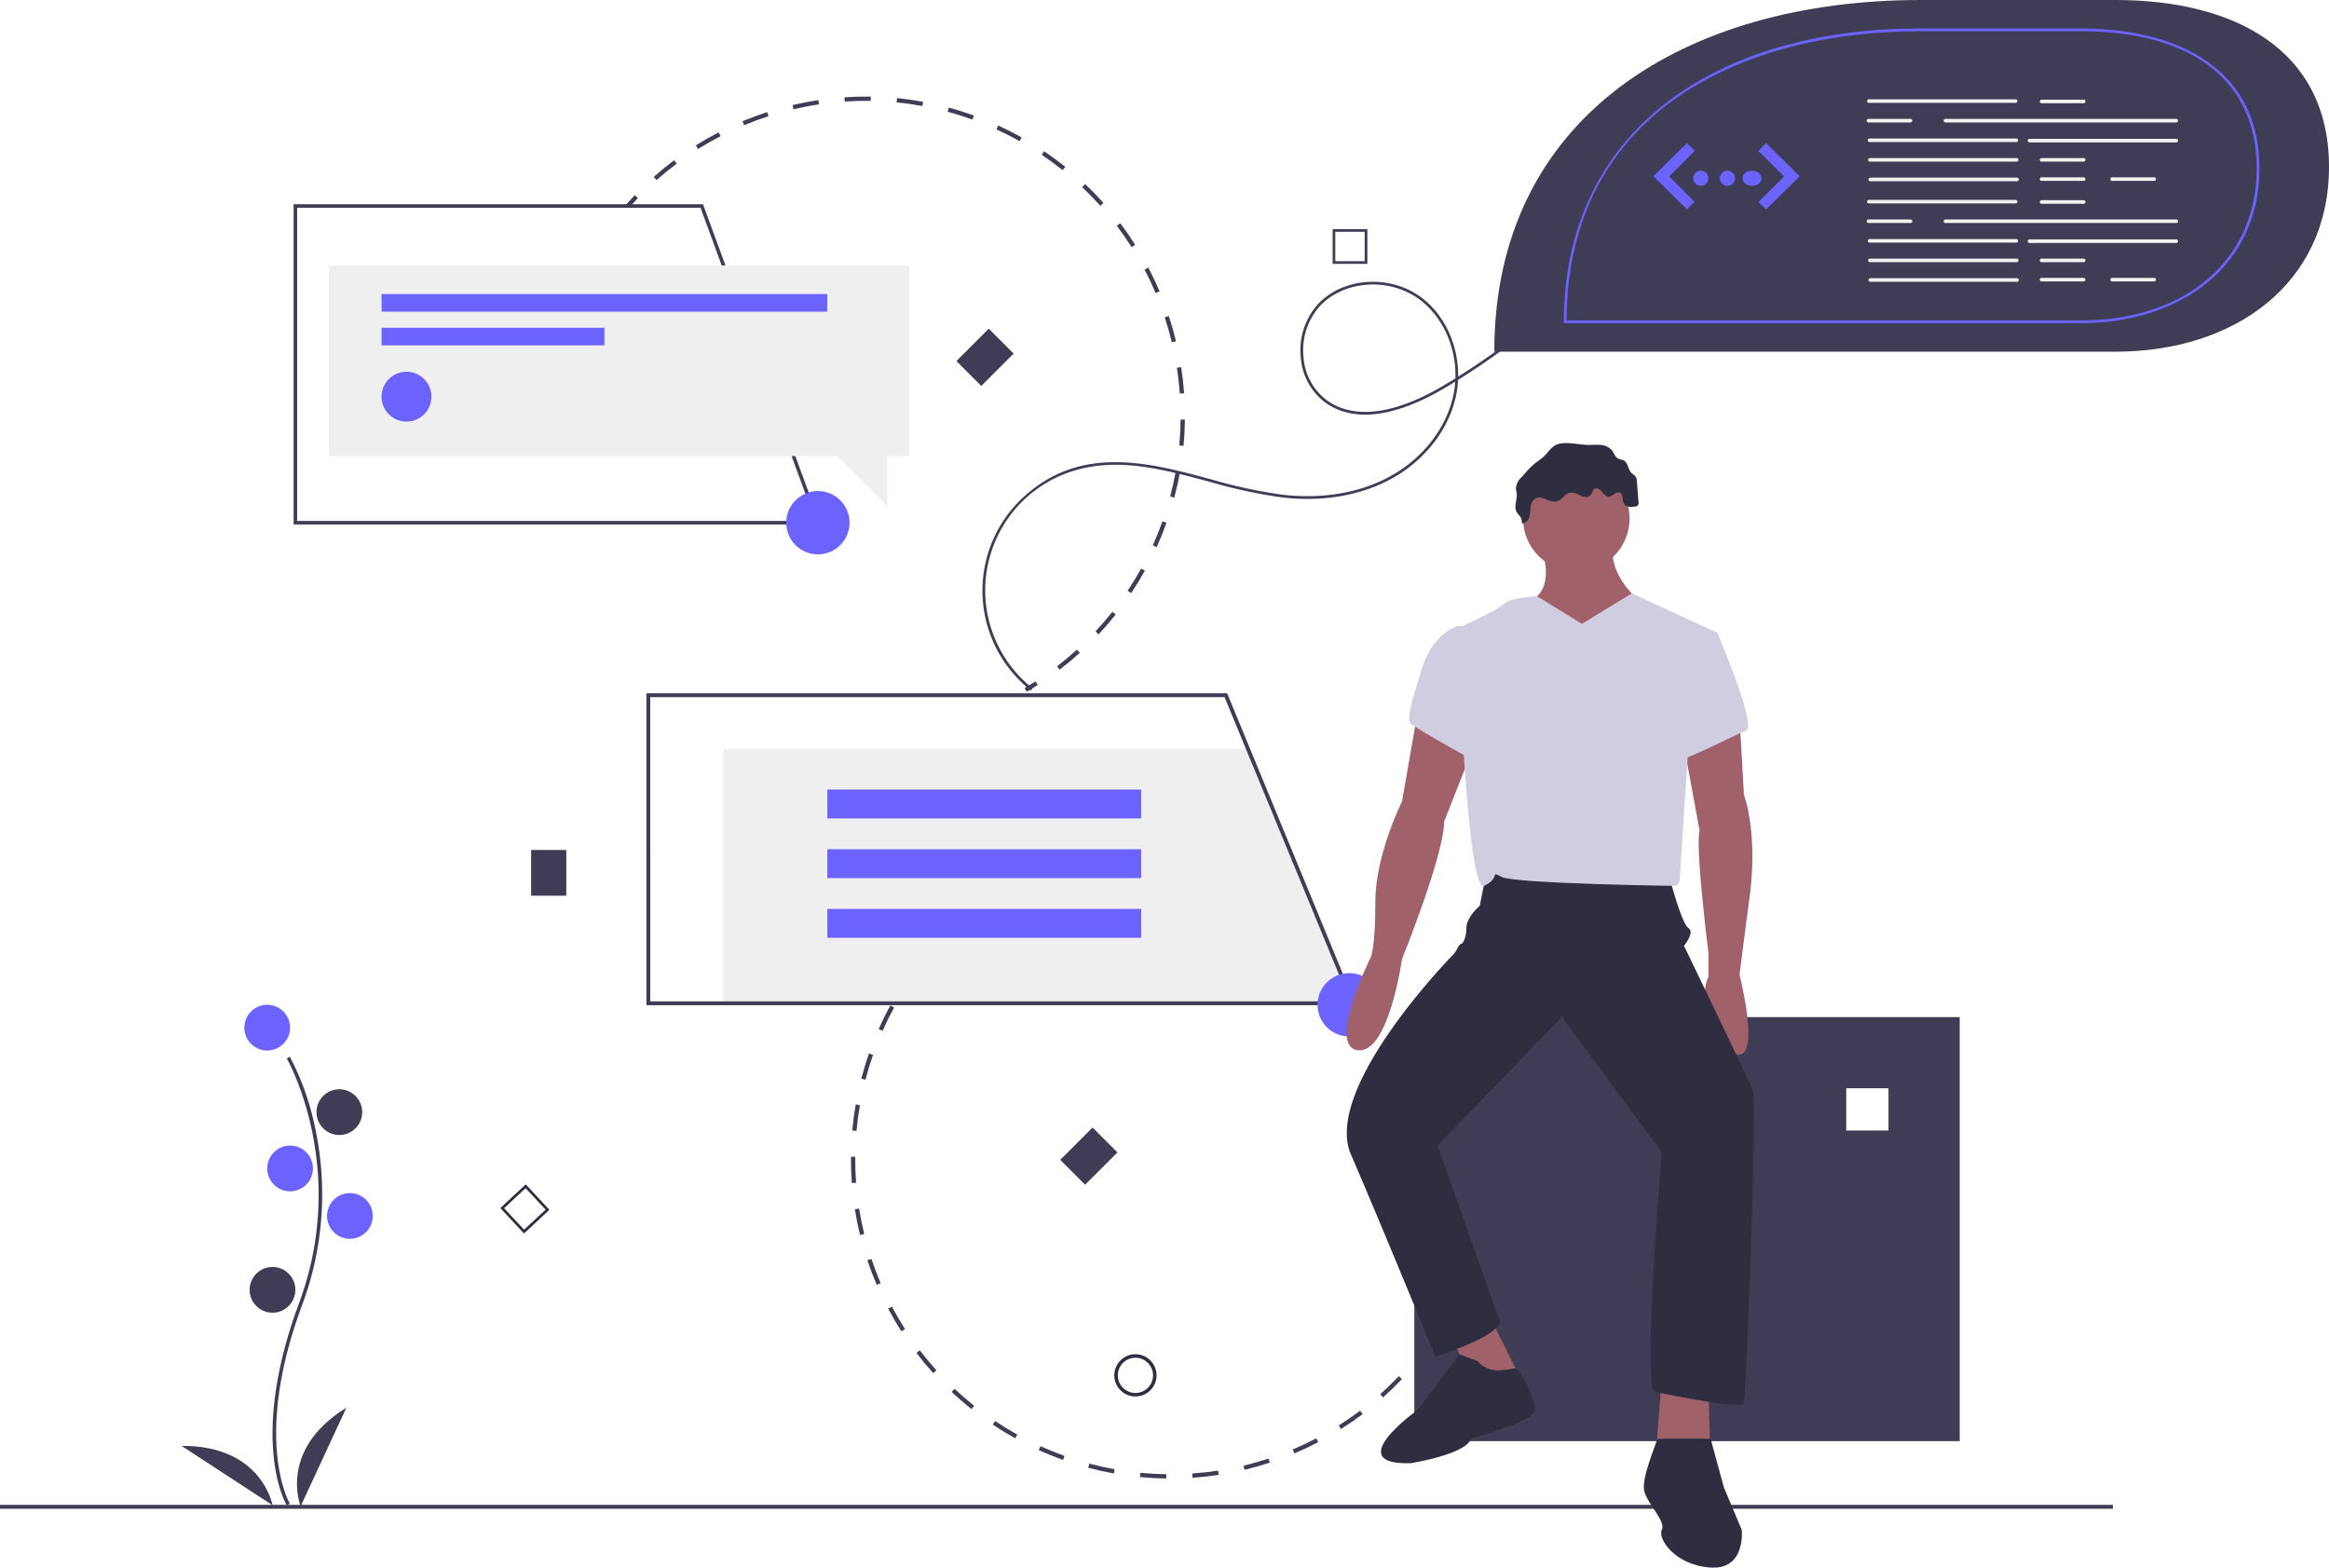 <svg xmlns="http://www.w3.org/2000/svg" width="613.959" height="413.222" viewBox="0 0 613.959 413.222">
  <g id="Group_1869" data-name="Group 1869" transform="translate(-15142.049 -6805.127)">
    <g id="Group_1866" data-name="Group 1866" transform="translate(15401.101 6805.127)">
      <path id="Path_10064" data-name="Path 10064" d="M183.062,446.346a33.032,33.032,0,0,1,11.476-5.979c11.7-3.349,23.811-.107,35.52,3.027a133.365,133.365,0,0,0,19.3,4.163c10.33,1.155,19.958-.457,27.843-4.661,8.862-4.725,15.245-12.857,17.076-21.751a25.259,25.259,0,0,0,.461-3.412q-1.31.808-2.629,1.591c-9.249,5.493-22.25,10.629-31.655,3.9a16.3,16.3,0,0,1-6.427-11.841,18.181,18.181,0,0,1,4.557-14.123,17.193,17.193,0,0,1,1.758-1.613c6.813-5.439,17.569-5.732,25.113-.357,6.389,4.552,10.174,12.778,10.052,21.121a188.075,188.075,0,0,0,15.828-11.1l.441.565a188.759,188.759,0,0,1-16.3,11.4,25.985,25.985,0,0,1-.5,4.017c-1.873,9.1-8.393,17.414-17.44,22.239-8.014,4.273-17.786,5.913-28.26,4.741a133.9,133.9,0,0,1-19.41-4.183c-12.149-3.252-23.625-6.325-35.138-3.031a32.957,32.957,0,0,0-11.409,57.511l-.445.562a33.509,33.509,0,0,1,.18-52.783Zm111.723-29.482c.271-8.271-3.422-16.487-9.742-20.99-7.951-5.665-19.586-4.821-25.934,1.879a17.456,17.456,0,0,0-4.364,13.562,15.587,15.587,0,0,0,6.131,11.327c9.09,6.5,21.806,1.451,30.872-3.933Q293.272,417.8,294.785,416.863Z" transform="translate(-170.168 -317.131)" fill="#3f3d56"/>
      <path id="Path_10065" data-name="Path 10065" d="M546.5,276.845H710.341c31.038,0,56.2-17.69,56.2-48.728h0c0-31.038-25.161-43.974-56.2-43.974H658.9c-62.075,0-112.4,30.627-112.4,92.7Z" transform="translate(-411.633 -184.143)" fill="#3f3d56"/>
      <path id="Path_10066" data-name="Path 10066" d="M734.027,282.787H597.669v-.358c0-24.378,9.5-44.463,27.468-58.083,16.594-12.577,39.481-19.225,66.187-19.225h42.7c13.62,0,25.1,2.993,33.191,8.654,9.168,6.413,13.816,15.9,13.816,28.206,0,12.365-4.77,22.8-13.795,30.163C758.832,279.008,747.037,282.787,734.027,282.787Zm-135.641-.717H734.027c27.688,0,46.29-16.111,46.29-40.089,0-22.97-16.872-36.143-46.29-36.143h-42.7C646.491,205.838,598.591,225.876,598.386,282.071Z" transform="translate(-444.465 -197.604)" fill="#6c63ff"/>
      <g id="Group_1863" data-name="Group 1863" transform="translate(233.043 26.176)">
        <path id="Path_10041" data-name="Path 10041" d="M451.927,261.565H413.242a.469.469,0,0,1,0-.939h38.685a.469.469,0,1,1,0,.939Z" transform="translate(-412.678 -260.626)" fill="#f2f2f2"/>
        <path id="Path_10042" data-name="Path 10042" d="M570.9,286.331H510.053a.469.469,0,1,1,0-.939H570.9a.469.469,0,0,1,0,.939Z" transform="translate(-489.302 -280.228)" fill="#f2f2f2"/>
        <path id="Path_10043" data-name="Path 10043" d="M452.827,311.1H414.142a.469.469,0,1,1,0-.939h38.685a.469.469,0,0,1,0,.939Z" transform="translate(-413.391 -299.829)" fill="#f2f2f2"/>
        <path id="Path_10044" data-name="Path 10044" d="M655.005,311.547H616.321a.469.469,0,1,1,0-.939h38.685a.469.469,0,1,1,0,.939Z" transform="translate(-573.41 -300.186)" fill="#f2f2f2"/>
        <path id="Path_10045" data-name="Path 10045" d="M453.277,335.862H414.592a.469.469,0,1,1,0-.939h38.685a.469.469,0,1,1,0,.939Z" transform="translate(-413.747 -319.431)" fill="#f2f2f2"/>
        <path id="Path_10046" data-name="Path 10046" d="M453.728,360.628H415.043a.469.469,0,0,1,0-.939h38.685a.469.469,0,1,1,0,.939Z" transform="translate(-414.104 -339.032)" fill="#f2f2f2"/>
        <path id="Path_10047" data-name="Path 10047" d="M642.71,262.016H631.63a.469.469,0,1,1,0-.939H642.71a.469.469,0,1,1,0,.939Z" transform="translate(-585.528 -260.983)" fill="#f2f2f2"/>
        <path id="Path_10048" data-name="Path 10048" d="M642.71,335.862H631.63a.469.469,0,1,1,0-.939H642.71a.469.469,0,1,1,0,.939Z" transform="translate(-585.528 -319.431)" fill="#f2f2f2"/>
        <path id="Path_10049" data-name="Path 10049" d="M642.71,360.178H631.63a.469.469,0,1,1,0-.939h11.08a.469.469,0,0,1,0,.939Z" transform="translate(-585.528 -338.676)" fill="#f2f2f2"/>
        <path id="Path_10050" data-name="Path 10050" d="M731.867,360.178h-11.08a.469.469,0,1,1,0-.939h11.08a.469.469,0,1,1,0,.939Z" transform="translate(-656.093 -338.676)" fill="#f2f2f2"/>
        <path id="Path_10051" data-name="Path 10051" d="M423.871,286.331h-11.08a.469.469,0,1,1,0-.939h11.08a.469.469,0,0,1,0,.939Z" transform="translate(-412.322 -280.228)" fill="#f2f2f2"/>
      </g>
      <g id="Group_1865" data-name="Group 1865" transform="translate(233.043 52.68)">
        <path id="Path_10041-2" data-name="Path 10041" d="M451.927,261.565H413.242a.469.469,0,0,1,0-.939h38.685a.469.469,0,1,1,0,.939Z" transform="translate(-412.678 -260.626)" fill="#f2f2f2"/>
        <path id="Path_10042-2" data-name="Path 10042" d="M570.9,286.331H510.053a.469.469,0,1,1,0-.939H570.9a.469.469,0,0,1,0,.939Z" transform="translate(-489.302 -280.228)" fill="#f2f2f2"/>
        <path id="Path_10043-2" data-name="Path 10043" d="M452.827,311.1H414.142a.469.469,0,1,1,0-.939h38.685a.469.469,0,0,1,0,.939Z" transform="translate(-413.391 -299.829)" fill="#f2f2f2"/>
        <path id="Path_10044-2" data-name="Path 10044" d="M655.005,311.547H616.321a.469.469,0,1,1,0-.939h38.685a.469.469,0,1,1,0,.939Z" transform="translate(-573.41 -300.186)" fill="#f2f2f2"/>
        <path id="Path_10045-2" data-name="Path 10045" d="M453.277,335.862H414.592a.469.469,0,1,1,0-.939h38.685a.469.469,0,1,1,0,.939Z" transform="translate(-413.747 -319.431)" fill="#f2f2f2"/>
        <path id="Path_10046-2" data-name="Path 10046" d="M453.728,360.628H415.043a.469.469,0,0,1,0-.939h38.685a.469.469,0,1,1,0,.939Z" transform="translate(-414.104 -339.032)" fill="#f2f2f2"/>
        <path id="Path_10047-2" data-name="Path 10047" d="M642.71,262.016H631.63a.469.469,0,1,1,0-.939H642.71a.469.469,0,1,1,0,.939Z" transform="translate(-585.528 -260.983)" fill="#f2f2f2"/>
        <path id="Path_10048-2" data-name="Path 10048" d="M642.71,335.862H631.63a.469.469,0,1,1,0-.939H642.71a.469.469,0,1,1,0,.939Z" transform="translate(-585.528 -319.431)" fill="#f2f2f2"/>
        <path id="Path_10049-2" data-name="Path 10049" d="M642.71,360.178H631.63a.469.469,0,1,1,0-.939h11.08a.469.469,0,0,1,0,.939Z" transform="translate(-585.528 -338.676)" fill="#f2f2f2"/>
        <path id="Path_10050-2" data-name="Path 10050" d="M731.867,360.178h-11.08a.469.469,0,1,1,0-.939h11.08a.469.469,0,1,1,0,.939Z" transform="translate(-656.093 -338.676)" fill="#f2f2f2"/>
        <path id="Path_10051-2" data-name="Path 10051" d="M423.871,286.331h-11.08a.469.469,0,1,1,0-.939h11.08a.469.469,0,0,1,0,.939Z" transform="translate(-412.322 -280.228)" fill="#f2f2f2"/>
      </g>
      <g id="Group_1864" data-name="Group 1864" transform="translate(176.801 37.721)">
        <path id="Path_10062" data-name="Path 10062" d="M455.864,401.13l-8.85,8.739,8.85,8.739,1.991-1.991-6.693-6.693,6.748-6.748Z" transform="translate(-447.014 -401.13)" fill="#6c63ff"/>
        <path id="Path_10063" data-name="Path 10063" d="M610.714,401.13l8.85,8.739-8.85,8.739-1.991-1.991,6.693-6.693-6.748-6.748Z" transform="translate(-580.987 -401.13)" fill="#6c63ff"/>
        <circle id="Ellipse_467" data-name="Ellipse 467" cx="2" cy="2" r="2" transform="translate(10.51 7.279)" fill="#6c63ff"/>
        <circle id="Ellipse_468" data-name="Ellipse 468" cx="2" cy="2" r="2" transform="translate(17.51 7.279)" fill="#6c63ff"/>
        <ellipse id="Ellipse_469" data-name="Ellipse 469" cx="2.5" cy="2" rx="2.5" ry="2" transform="translate(23.51 7.279)" fill="#6c63ff"/>
      </g>
    </g>
    <g id="undraw_site_content_ihgn" transform="translate(15189.907 6830.577)">
      <path id="Path_9968" data-name="Path 9968" d="M314.45,90.5c.747-.848,1.522-1.692,2.3-2.509l.816.779c-.77.806-1.534,1.639-2.271,2.476Z" transform="translate(-197.275 -62.001)" fill="#3f3d56"/>
      <path id="Path_9969" data-name="Path 9969" d="M330.181,53.128c1.724-1.53,3.532-3.005,5.374-4.385l.677.9c-1.817,1.362-3.6,2.817-5.3,4.326Zm11.094-8.309c1.951-1.223,3.978-2.379,6.025-3.437l.518,1c-2.019,1.043-4.019,2.183-5.943,3.39Zm12.313-6.362c2.123-.883,4.312-1.689,6.507-2.4l.347,1.074c-2.166.7-4.326,1.494-6.42,2.365ZM367.034,35.3l-.258-1.1c2.245-.528,4.536-.969,6.808-1.312L373.752,34C371.51,34.342,369.25,34.777,367.034,35.3Zm13.518-2.033-.075-1.126c2.3-.154,4.63-.213,6.932-.177l-.018,1.128c-2.271-.036-4.572.022-6.838.174Zm13.668.219.112-1.122c2.292.228,4.6.555,6.871.972l-.2,1.11c-2.236-.412-4.517-.735-6.778-.959ZM436.5,182.128c1.8-1.38,3.57-2.854,5.254-4.381l.758.836c-1.708,1.548-3.5,3.042-5.326,4.441ZM407.673,35.96l.3-1.089c2.222.6,4.447,1.305,6.615,2.09l-.384,1.061C412.061,37.248,409.865,36.554,407.673,35.96ZM446.63,172.947c1.551-1.659,3.053-3.4,4.463-5.185l.885.7c-1.43,1.806-2.952,3.574-4.524,5.255Zm-26.1-132.334.47-1.026c2.094.959,4.174,2.016,6.183,3.143l-.552.984C424.653,42.6,422.6,41.558,420.534,40.612Zm34.583,121.615c1.26-1.892,2.457-3.858,3.558-5.846l.987.547c-1.116,2.014-2.329,4.007-3.606,5.924ZM432.461,47.3l.63-.935c1.909,1.287,3.789,2.669,5.587,4.108l-.7.881C436.2,49.935,434.345,48.571,432.461,47.3Zm29.282,102.964c.935-2.072,1.795-4.208,2.556-6.348l1.063.378c-.772,2.17-1.643,4.334-2.591,6.434Zm-18.61-94.42.775-.82c1.674,1.583,3.3,3.253,4.837,4.966l-.84.753C446.39,59.055,444.784,57.406,443.133,55.845Zm23.192,81.535c.583-2.2,1.081-4.448,1.48-6.682l1.111.2c-.4,2.264-.909,4.543-1.5,6.773ZM452.256,66.019l.9-.681c1.39,1.835,2.72,3.75,3.952,5.692l-.953.6C454.938,69.719,453.627,67.829,452.256,66.019Zm16.471,57.9c.212-2.261.332-4.561.356-6.834l1.128.012c-.024,2.3-.146,4.635-.361,6.928Zm-9.152-46.359,1-.523c1.067,2.037,2.062,4.147,2.959,6.271l-1.039.439c-.885-2.095-1.867-4.176-2.919-6.186Zm9.3,32.684c-.164-2.261-.425-4.549-.776-6.8l1.115-.174c.356,2.28.621,4.6.786,6.89ZM464.895,90.15l1.072-.352c.718,2.184,1.357,4.435,1.9,6.671l-1.1.264c-.531-2.208-1.162-4.427-1.87-6.583Z" transform="translate(-205.71 -31.952)" fill="#3f3d56"/>
      <path id="Path_9970" data-name="Path 9970" d="M541.012,366.085c.963-.563,1.927-1.153,2.867-1.755l.609.95c-.952.61-1.93,1.208-2.906,1.779Z" transform="translate(-318.76 -210.177)" fill="#3f3d56"/>
      <path id="Path_9972" data-name="Path 9972" d="M762.5,555.158V666.931H906.275V555.158Zm125,29.891H876.365V573.913H887.5Z" transform="translate(-437.524 -312.5)" fill="#3f3d56"/>
      <rect id="Rectangle_2482" data-name="Rectangle 2482" width="9.276" height="12.059" transform="translate(92.153 198.597)" fill="#3f3d56"/>
      <rect id="Rectangle_2483" data-name="Rectangle 2483" width="9.276" height="12.059" transform="translate(240.159 271.756) rotate(45)" fill="#3f3d56"/>
      <rect id="Rectangle_2484" data-name="Rectangle 2484" width="9.276" height="12.059" transform="translate(212.796 61.194) rotate(45)" fill="#3f3d56"/>
      <path id="Path_9973" data-name="Path 9973" d="M782.508,717.809c-.513,1.007-1.054,2.017-1.606,3l-.984-.552c.546-.972,1.079-1.968,1.585-2.962Z" transform="translate(-446.864 -399.441)" fill="#3f3d56"/>
      <path id="Path_9974" data-name="Path 9974" d="M596.216,622.857c-1.29,1.91-2.675,3.788-4.117,5.582l-.88-.706c1.422-1.77,2.789-3.623,4.061-5.507Zm-8.682,10.8c-1.586,1.669-3.263,3.293-4.982,4.825l-.751-.842c1.7-1.512,3.35-3.113,4.915-4.76Zm-10.347,9.221c-1.837,1.382-3.757,2.707-5.707,3.938l-.6-.954c1.925-1.214,3.819-2.522,5.631-3.886Zm-12.24,6.4.523,1c-2.044,1.069-4.153,2.065-6.269,2.961l-.44-1.039C560.848,651.32,562.929,650.337,564.946,649.282Zm-12.589,5.326.353,1.072c-2.187.72-4.432,1.357-6.671,1.893l-.263-1.1C547.985,655.946,550.2,655.318,552.357,654.608Zm-13.294,3.183.171,1.115c-2.277.349-4.6.606-6.9.765l-.078-1.126c2.269-.156,4.558-.41,6.8-.754ZM461.189,524.305c-1.4,1.784-2.749,3.651-4,5.549l-.942-.622c1.27-1.924,2.634-3.816,4.056-5.625Zm64.227,134.429-.015,1.128c-2.3-.032-4.632-.16-6.927-.381l.108-1.123C520.846,658.576,523.145,658.7,525.416,658.734ZM453.657,535.715c-1.09,1.992-2.112,4.055-3.036,6.131l-1.031-.459c.936-2.1,1.972-4.2,3.077-6.214ZM511.8,657.422l-.2,1.111c-2.267-.409-4.544-.916-6.77-1.508l.29-1.09C507.319,656.518,509.566,657.019,511.8,657.422ZM448.1,548.206c-.751,2.145-1.422,4.348-1.995,6.546l-1.092-.284c.58-2.228,1.26-4.46,2.021-6.634Zm50.49,105.7-.378,1.063c-2.169-.772-4.333-1.644-6.432-2.592l.464-1.028C494.313,652.282,496.448,653.142,498.588,653.9Zm-53.937-92.465c-.391,2.239-.693,4.522-.9,6.784l-1.124-.1c.209-2.293.515-4.607.911-6.876Zm41.477,86.839-.547.986c-2.015-1.117-4.006-2.331-5.919-3.609l.627-.938C482.176,645.979,484.141,647.176,486.129,648.279Zm-42.715-73.22c-.019,2.276.057,4.577.226,6.84l-1.125.084c-.171-2.294-.248-4.626-.229-6.933Zm31.351,65.631-.7.883c-1.8-1.432-3.566-2.957-5.242-4.533l.773-.822C471.247,637.772,472.987,639.276,474.765,640.689ZM444.43,588.7c.356,2.243.811,4.5,1.352,6.709l-1.1.268c-.549-2.238-1.01-4.526-1.371-6.8Zm20.379,42.633-.838.755c-1.539-1.708-3.028-3.505-4.424-5.339l.9-.683C461.822,627.872,463.29,629.644,464.809,631.33Zm-17.123-29.352c.72,2.15,1.541,4.3,2.44,6.392l-1.037.445c-.911-2.12-1.743-4.3-2.473-6.479Zm8.843,18.475-.951.607c-1.238-1.937-2.416-3.959-3.493-5.991l1-.528C454.145,616.548,455.307,618.541,456.529,620.453Z" transform="translate(-265.82 -295.583)" fill="#3f3d56"/>
      <path id="Path_9975" data-name="Path 9975" d="M494.15,507.639c-.793.784-1.581,1.6-2.341,2.412l-.825-.769c.771-.827,1.57-1.65,2.374-2.445Z" transform="translate(-291.934 -286.59)" fill="#3f3d56"/>
      <g id="Group_1868" data-name="Group 1868" transform="translate(0 239.411)">
        <g id="Group_1867" data-name="Group 1867" transform="translate(0 0)">
          <path id="Path_9976" data-name="Path 9976" d="M1021.29,430.933c-.106-.174-2.616-4.364-3.486-13.066-.8-7.983-.285-21.439,6.694-40.21,13.221-35.559-3.047-64.25-3.213-64.536l.8-.466a71.222,71.222,0,0,1,6.719,19.036,83.047,83.047,0,0,1-3.439,46.289c-13.2,35.5-3.386,52.3-3.285,52.469Z" transform="translate(-993.536 -298.975)" fill="#3f3d56"/>
          <circle id="Ellipse_451" data-name="Ellipse 451" cx="6.029" cy="6.029" r="6.029" transform="translate(16.556)" fill="#6c63ff"/>
          <circle id="Ellipse_452" data-name="Ellipse 452" cx="6.029" cy="6.029" r="6.029" transform="translate(35.571 22.262)" fill="#3f3d56"/>
          <circle id="Ellipse_453" data-name="Ellipse 453" cx="6.029" cy="6.029" r="6.029" transform="translate(22.585 37.103)" fill="#6c63ff"/>
          <circle id="Ellipse_454" data-name="Ellipse 454" cx="6.029" cy="6.029" r="6.029" transform="translate(38.354 49.626)" fill="#6c63ff"/>
          <circle id="Ellipse_455" data-name="Ellipse 455" cx="6.029" cy="6.029" r="6.029" transform="translate(17.947 69.105)" fill="#3f3d56"/>
          <path id="Path_9977" data-name="Path 9977" d="M1032.385,538.13s-6.029-14.841,12.058-25.972Z" transform="translate(-1000.988 -405.95)" fill="#3f3d56"/>
          <path id="Path_9978" data-name="Path 9978" d="M989.785,549.486S987.041,533.7,965.8,533.839Z" transform="translate(-965.804 -417.575)" fill="#3f3d56"/>
        </g>
      </g>
      <path id="Path_9979" data-name="Path 9979" d="M597.549,757.885a5.565,5.565,0,1,1,5.565-5.565,5.565,5.565,0,0,1-5.565,5.565Zm0-10.2a4.638,4.638,0,1,0,4.638,4.638A4.638,4.638,0,0,0,597.549,747.682Z" transform="translate(-346.091 -415.236)" fill="#2f2e41"/>
      <path id="Path_9980" data-name="Path 9980" d="M725.225,116.458H716.07V107.3h9.156Zm-8.451-.7h7.747v-7.747h-7.747Z" transform="translate(-412.628 -72.356)" fill="#3f3d56"/>
      <path id="Path_9981" data-name="Path 9981" d="M190.235,663.163l-6.245-6.7,6.7-6.245,6.245,6.7Zm-5.25-6.661,5.284,5.665,5.665-5.284-5.284-5.665Z" transform="translate(-99.957 -363.475)" fill="#2f2e41"/>
      <path id="Path_9982" data-name="Path 9982" d="M410.238,437.885H244.286V370.9h138.04Z" transform="translate(-101.447 -198.878)" fill="#efefef"/>
      <path id="Path_9983" data-name="Path 9983" d="M513.027,453.329H326.017V371.115h153.1l.129.314Zm-185.995-1.015H511.51L478.434,372.13h-151.4Z" transform="translate(-203.477 -213.815)" fill="#3f3d56"/>
      <rect id="Rectangle_2485" data-name="Rectangle 2485" width="82.722" height="7.612" transform="translate(170.244 182.675)" fill="#6c63ff"/>
      <rect id="Rectangle_2486" data-name="Rectangle 2486" width="82.722" height="7.612" transform="translate(170.244 198.407)" fill="#6c63ff"/>
      <rect id="Rectangle_2487" data-name="Rectangle 2487" width="82.722" height="7.612" transform="translate(170.244 214.14)" fill="#6c63ff"/>
      <path id="Path_9984" data-name="Path 9984" d="M264.373,177.568H125.5V93.158H233.423l.112.3Zm-137.946-.928H263.045l-30.27-82.555H126.428Z" transform="translate(-95.958 -64.771)" fill="#3f3d56"/>
      <circle id="Ellipse_456" data-name="Ellipse 456" cx="8.348" cy="8.348" r="8.348" transform="translate(159.403 103.984)" fill="#6c63ff"/>
      <rect id="Rectangle_2534" data-name="Rectangle 2534" width="556.981" height="1.039" transform="translate(-47.858 371.216)" fill="#3f3d56"/>
      <circle id="Ellipse_457" data-name="Ellipse 457" cx="8.348" cy="8.348" r="8.348" transform="translate(299.468 231.063)" fill="#6c63ff"/>
      <circle id="Ellipse_458" data-name="Ellipse 458" cx="14.047" cy="14.047" r="14.047" transform="translate(353.634 97.142)" fill="#a0616a"/>
      <path id="Path_9986" data-name="Path 9986" d="M830.041,284.854s4.682,10.536-1.756,14.633,10.536,21.071,10.536,21.071l18.73-19.9s-9.95-6.438-8.194-16.974Z" transform="translate(-472.017 -166.933)" fill="#a0616a"/>
      <path id="Path_9987" data-name="Path 9987" d="M742.708,382.121l-4.1,23.412s-7.024,14.047-7.024,26.339-1.171,14.633-1.171,14.633-11.706,23.412-3.512,24.583,11.706-24,11.706-24,11.121-27.51,11.121-36.289l7.609-19.315Z" transform="translate(-416.877 -219.716)" fill="#a0616a"/>
      <path id="Path_9988" data-name="Path 9988" d="M930.42,384.645l1.171,20.486s4.1,10.536,1.171,29.266l-2.341,18.145s5.268,20.486,0,21.071-11.706-12.877-8.194-20.486v-6.438s-3.512-27.51-2.341-32.192l-4.1-22.242Z" transform="translate(-519.718 -221.07)" fill="#a0616a"/>
      <path id="Path_9989" data-name="Path 9989" d="M657.776,698.211l5.853,15.218,12.877-2.341L668.312,694.7Z" transform="translate(-323.164 -372.505)" fill="#a0616a"/>
      <path id="Path_9990" data-name="Path 9990" d="M775.637,728.773l-1.756,22.242h14.633l-.585-19.315Z" transform="translate(-385.421 -390.775)" fill="#a0616a"/>
      <path id="Path_9991" data-name="Path 9991" d="M760.923,470.838l-1.756,8.78s-3.512,2.927-3.512,5.853-1.171,4.1-1.171,4.1-.585,0-1.171,1.171a7.243,7.243,0,0,1-1.171,1.756s-34.533,35.119-26.924,52.678,22.242,53.263,22.242,53.263,16.974-5.268,16.974-9.365l-16.389-46.24,32.777-33.948,26.339,35.7s-5.268,62.628-1.756,63.214,22.827,4.682,23.412,2.926,3.512-79.6,2.341-82.529-18.145-38.045-18.145-38.045,2.927-3.512,1.171-4.682-4.683-12.292-4.683-12.292S763.849,465.57,760.923,470.838Z" transform="translate(-416.946 -266.291)" fill="#2f2e41"/>
      <path id="Path_9992" data-name="Path 9992" d="M819.839,322.363l-11.8-7.276s-6.932.253-8.688,2.008-12.292,6.438-12.292,6.438,2.341,70.237,7.024,67.9,1.171-4.1,4.682-2.341,45.069,2.341,45.654,2.341,1.171-1.171,1.171-1.171l2.341-35.7,7.609-29.851L833.016,314.34Z" transform="translate(-450.694 -183.371)" fill="#d0cde1"/>
      <path id="Path_9993" data-name="Path 9993" d="M777.015,332.9h-4.682s-6.438,1.756-9.365,11.121-4.1,13.462-2.927,14.633,16.974,9.95,16.974,9.95Z" transform="translate(-435.965 -193.325)" fill="#d0cde1"/>
      <path id="Path_9994" data-name="Path 9994" d="M912.312,335.426l8.194.585s10.536,24.583,7.609,25.754-19.9,9.95-19.9,8.194S912.312,335.426,912.312,335.426Z" transform="translate(-515.658 -194.678)" fill="#d0cde1"/>
      <path id="Path_9995" data-name="Path 9995" d="M768.994,748.6l-4.773-1.756-11.031,14.633s-20.486,14.633-1.756,14.047c0,0,14.633-2.341,15.8-6.438,0,0,16.974-4.683,16.974-7.609s-3.9-10.728-5.17-10.925S772.506,752.7,768.994,748.6Z" transform="translate(-427.359 -415.284)" fill="#2f2e41"/>
      <path id="Path_9996" data-name="Path 9996" d="M910.564,794.725s-14.229-.231-14.138.177-4.006,9.773-3.421,13.285,5.853,8.194,4.682,10.536,3.512,9.365,12.877,9.95,8.194-9.95,8.194-9.95L914.076,807.6Z" transform="translate(-507.471 -440.924)" fill="#2f2e41"/>
      <path id="Path_9997" data-name="Path 9997" d="M827.417,232.485a26.583,26.583,0,0,1-2.2,1.681,20.89,20.89,0,0,0-2.649,2.631l-.906,1.014a4.655,4.655,0,0,0-1.556,3c.012.429.144.846.2,1.272.2,1.691-.828,3.549.022,5.025.246.427.626.76.9,1.171a2.738,2.738,0,0,1,.433,1.783,2.188,2.188,0,0,0,1.951-1.651A16.634,16.634,0,0,0,824,245.7a2.909,2.909,0,0,1,1.353-2.264c1.753-.859,3.766,1.374,5.637.818,1.307-.389,2-2.008,3.331-2.28a4.745,4.745,0,0,1,2.765.776c.889.4,2.087.589,2.715-.157.416-.494.46-1.286,1.012-1.622.661-.4,1.489.158,1.99.748s1.054,1.312,1.828,1.291c1.027-.029,1.813-1.4,2.787-1.071,1.1.366.594,2.126,1.261,3.074.564.8,1.745.754,2.716.622a.973.973,0,0,0,1.013-1.3L852,238.961a2.6,2.6,0,0,0-.238-1.073c-.282-.512-.867-.771-1.265-1.2-.836-.9-.8-2.478-1.835-3.133-.54-.34-1.246-.33-1.782-.676-.687-.444-.909-1.332-1.39-1.993a4.246,4.246,0,0,0-3.055-1.5c-1.163-.12-2.337.025-3.506-.013-2.377-.078-4.753-.746-7.141-.355C829.7,229.357,828.828,231.125,827.417,232.485Z" transform="translate(-468.348 -137.554)" fill="#2f2e41"/>
    </g>
    <path id="Path_10039" data-name="Path 10039" d="M140,338H293.038v50.24h-5.8v13.14L274.1,388.24H140Z" transform="translate(15088.725 6537.101)" fill="#efefef"/>
    <rect id="Rectangle_2530" data-name="Rectangle 2530" width="117.484" height="4.638" transform="translate(15242.636 6882.636)" fill="#6c63ff"/>
    <rect id="Rectangle_2531" data-name="Rectangle 2531" width="58.742" height="4.638" transform="translate(15242.636 6891.525)" fill="#6c63ff"/>
    <ellipse id="Ellipse_465" data-name="Ellipse 465" cx="6.57" cy="6.57" rx="6.57" ry="6.57" transform="translate(15242.636 6903.119)" fill="#6c63ff"/>
  </g>
</svg>
